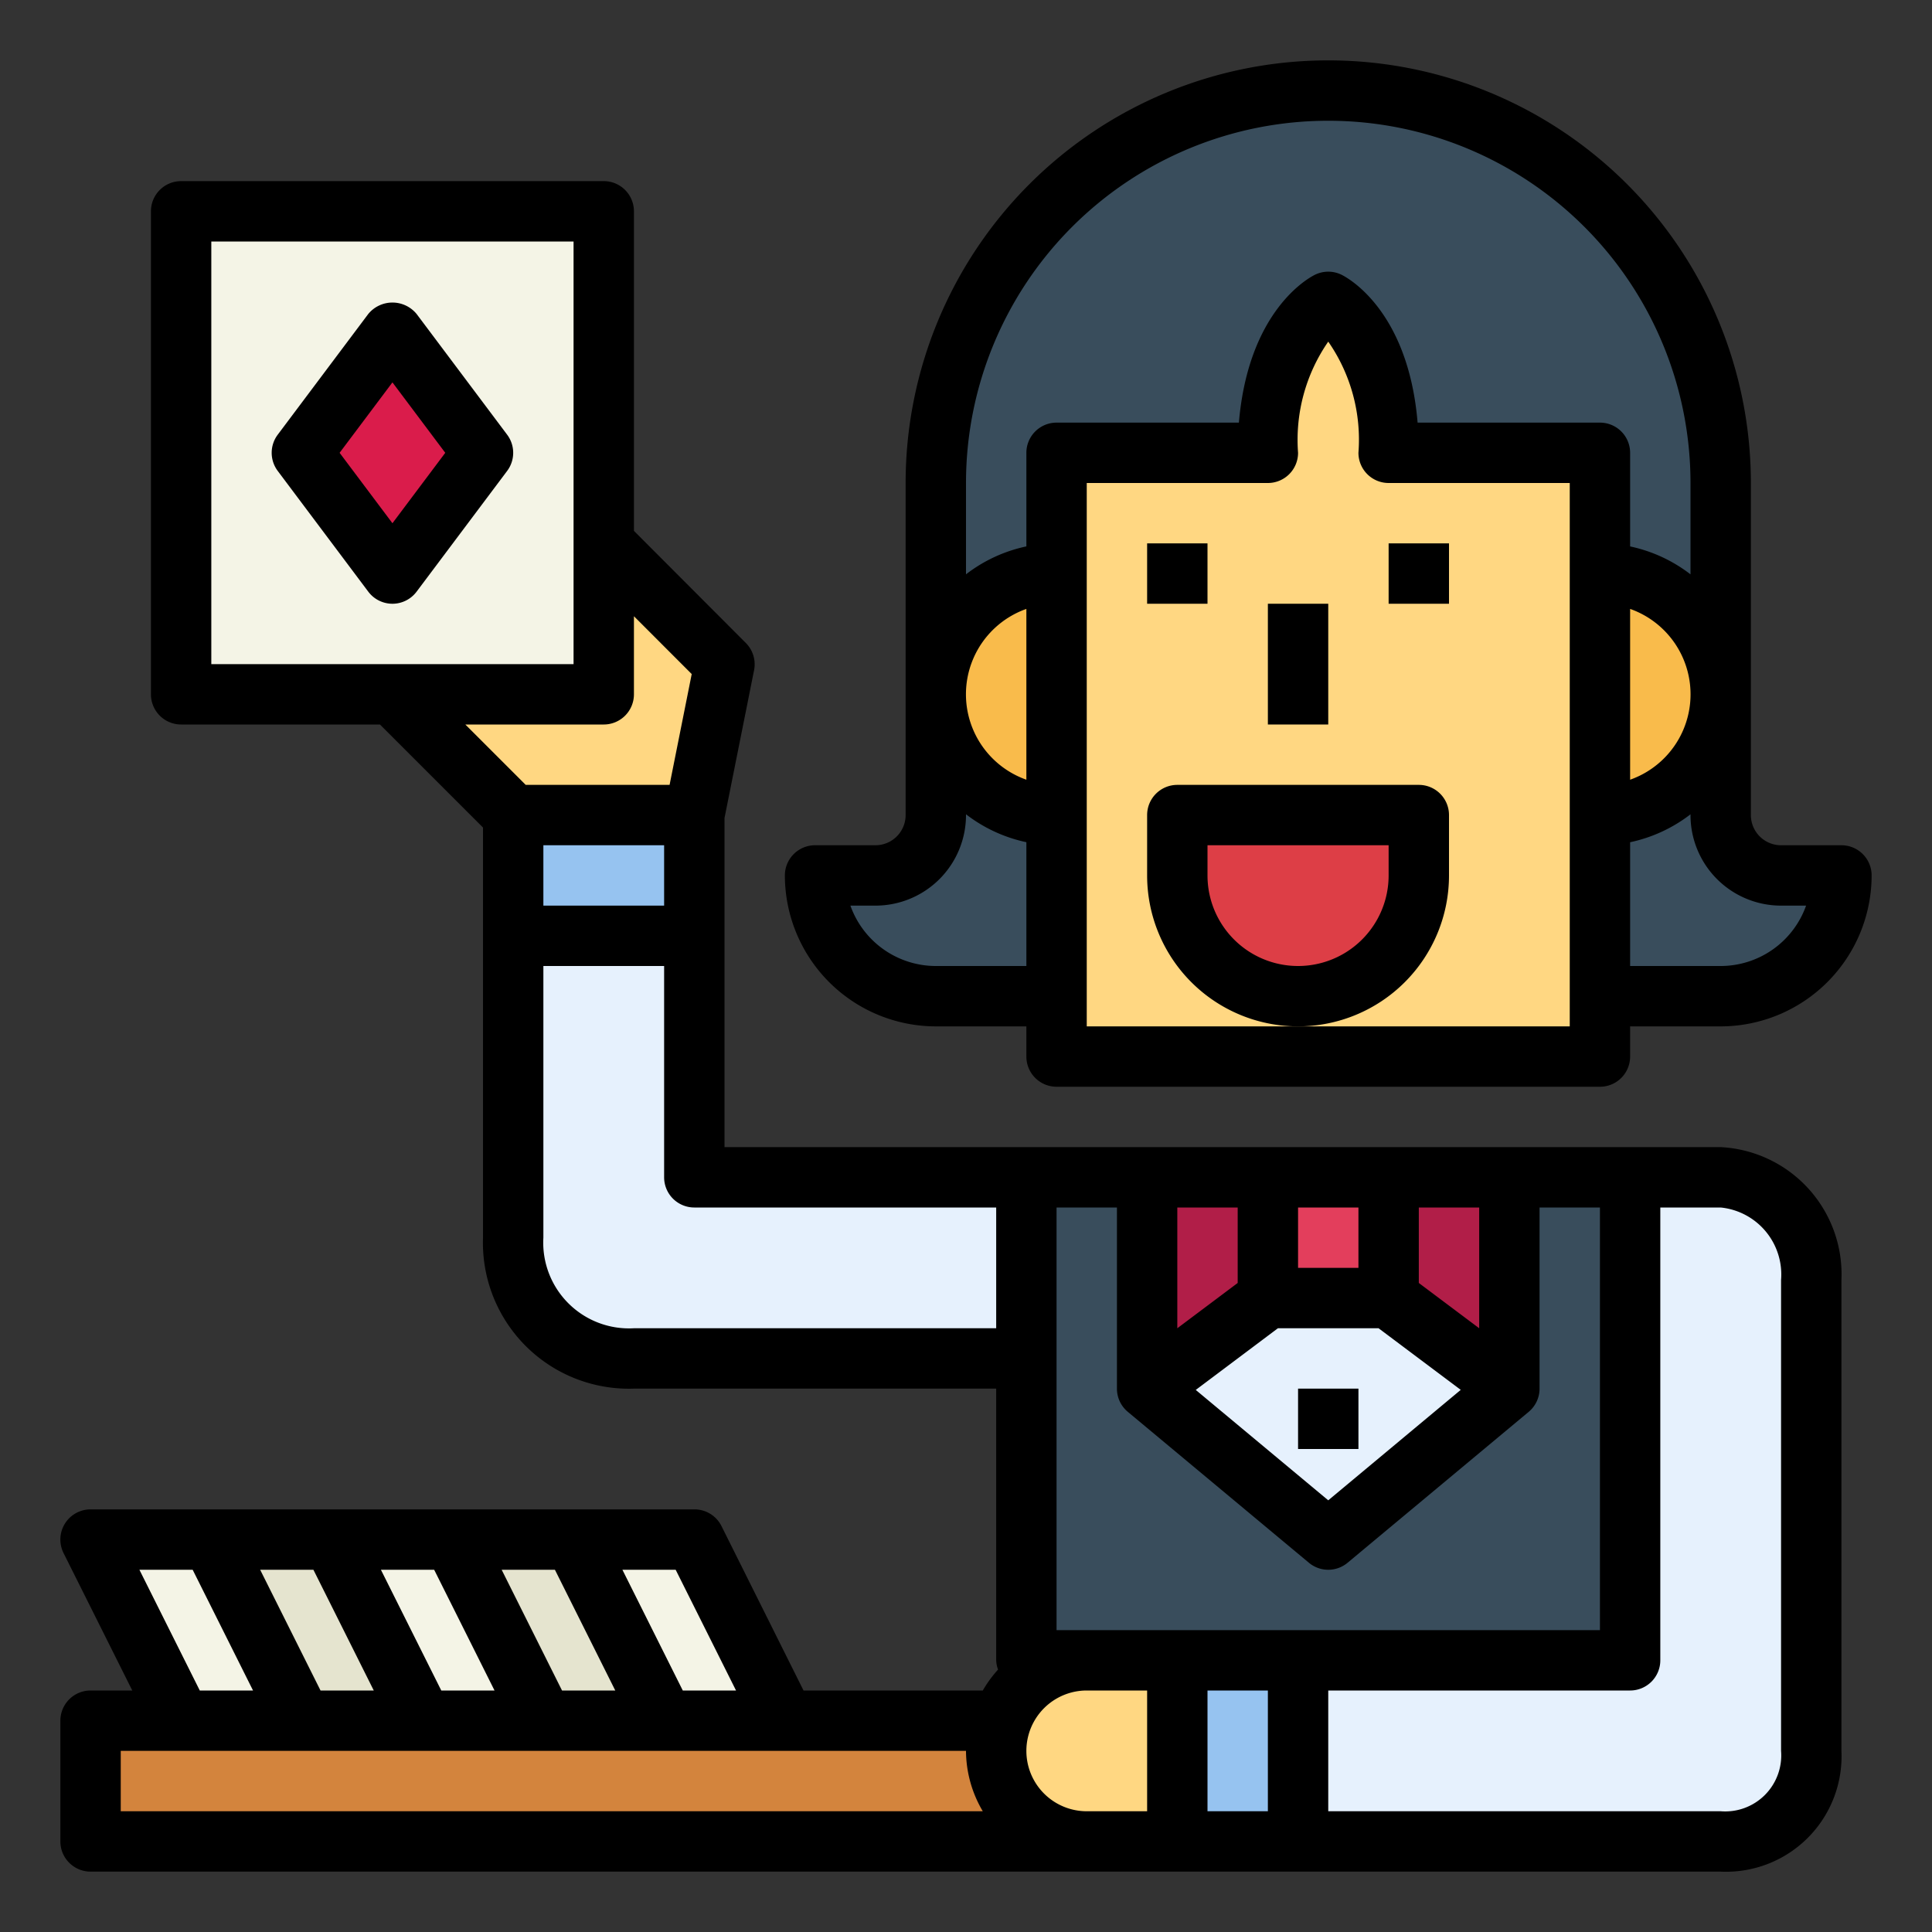 <svg height="512" viewBox="0 0 64 64" width="512" xmlns="http://www.w3.org/2000/svg"><rect x="0" y="0" width="64" height="64" fill="#333333" stroke="none"/><g id="Filled_outline" data-name="Filled outline"><path d="m3 57h32v4h-32z" fill="#d3843d"/><path d="m34 39h20v16h-20z" fill="#e6f1fd"/><path d="m59 29a2 2 0 0 1 -2-2v-11a13 13 0 0 0 -13-13 13 13 0 0 0 -13 13v11a2 2 0 0 1 -2 2h-2a4 4 0 0 0 4 4h4v-18h7c0-4 2-5 2-5s2 1 2 5h7v18h4a4 4 0 0 0 4-4z" fill="#394d5c"/><path d="m46 15c0-4-2-5-2-5s-2 1-2 5h-7v20h18v-20z" fill="#ffd782"/><path d="m35 27a4 4 0 0 1 0-8z" fill="#f9bb4b"/><path d="m53 19a4 4 0 0 1 0 8z" fill="#f9bb4b"/><path d="m39 27h8a0 0 0 0 1 0 0v2a4 4 0 0 1 -4 4 4 4 0 0 1 -4-4v-2a0 0 0 0 1 0 0z" fill="#dd3e46"/><path d="m36 55h3a0 0 0 0 1 0 0v6a0 0 0 0 1 0 0h-3a3 3 0 0 1 -3-3 3 3 0 0 1 3-3z" fill="#ffd782"/><path d="m38 39v7l6 5 6-5v-7h4v16h-20v-16z" fill="#394d5c"/><path d="m42 39h4v4h-4z" fill="#e33e5c"/><path d="m42 43-4 3v-7h4z" fill="#b11e48"/><path d="m46 43 4 3v-7h-4z" fill="#b11e48"/><path d="m10 57h-4l-3-6h4z" fill="#f4f4e6"/><path d="m14 57h-4l-3-6h4z" fill="#e5e4cf"/><path d="m18 57h-4l-3-6h4z" fill="#f4f4e6"/><path d="m22 57h-4l-3-6h4z" fill="#e5e4cf"/><path d="m26 57h-4l-3-6h4z" fill="#f4f4e6"/><path d="m23 39v-8h-6v10a3.848 3.848 0 0 0 4 4h13v-6z" fill="#e6f1fd"/><path d="m17 27h6v4h-6z" fill="#96c3f0"/><path d="m6 7h14v16h-14z" fill="#f4f4e6"/><path d="m13 11-3 4 3 4 3-4z" fill="#da1c4b"/><path d="m17 27-4-4h7v-5l4 4-1 5z" fill="#ffd782"/><path d="m57 39h-3v16h-15v6h18a2.84 2.84 0 0 0 3-3v-15.6a3.219 3.219 0 0 0 -3-3.4z" fill="#e6f1fd"/><path d="m39 55h4v6h-4z" fill="#96c3f0"/><path d="m38 18h2v2h-2z"/><path d="m46 18h2v2h-2z"/><path d="m42 20h2v4h-2z"/><path d="m48 29v-2a1 1 0 0 0 -1-1h-8a1 1 0 0 0 -1 1v2a5 5 0 0 0 10 0zm-2 0a3 3 0 0 1 -6 0v-1h6z"/><path d="m30 16v11a1 1 0 0 1 -1 1h-2a1 1 0 0 0 -1 1 5.006 5.006 0 0 0 5 5h3v1a1 1 0 0 0 1 1h18a1 1 0 0 0 1-1v-1h3a5.006 5.006 0 0 0 5-5 1 1 0 0 0 -1-1h-2a1 1 0 0 1 -1-1v-11a14 14 0 0 0 -28 0zm4 16h-3a3.006 3.006 0 0 1 -2.829-2h.829a3 3 0 0 0 3-3v-.026a4.954 4.954 0 0 0 2 .925zm0-6.171a3 3 0 0 1 0-5.658zm18 8.171h-16v-18h6a1 1 0 0 0 1-1 5.712 5.712 0 0 1 1-3.683 5.69 5.69 0 0 1 1 3.683 1 1 0 0 0 1 1h6zm7-4h.829a3.006 3.006 0 0 1 -2.829 2h-3v-4.1a4.954 4.954 0 0 0 2-.925v.025a3 3 0 0 0 3 3zm-5-4.171v-5.658a3 3 0 0 1 0 5.658zm2-9.829v3.026a4.954 4.954 0 0 0 -2-.925v-3.101a1 1 0 0 0 -1-1h-6.04c-.308-3.682-2.273-4.774-2.513-4.895a1 1 0 0 0 -.894 0c-.241.121-2.2 1.213-2.513 4.895h-6.04a1 1 0 0 0 -1 1v3.1a4.954 4.954 0 0 0 -2 .925v-3.025a12 12 0 0 1 24 0z"/><path d="m43 46h2v2h-2z"/><path d="m13.8 10.4a1.036 1.036 0 0 0 -1.6 0l-3 4a1 1 0 0 0 0 1.2l3 4a1 1 0 0 0 1.6 0l3-4a1 1 0 0 0 0-1.2zm-.8 6.933-1.75-2.333 1.75-2.333 1.75 2.333z"/><path d="m3 62h54a3.827 3.827 0 0 0 4-4v-15.6a4.219 4.219 0 0 0 -4-4.4h-33v-10.9l.98-4.9a1 1 0 0 0 -.273-.9l-3.707-3.714v-10.586a1 1 0 0 0 -1-1h-14a1 1 0 0 0 -1 1v16a1 1 0 0 0 1 1h6.586l3.414 3.414v13.586a4.836 4.836 0 0 0 5 5h12v9a.981.981 0 0 0 .062.307 4.023 4.023 0 0 0 -.506.693h-5.938l-2.718-5.447a1 1 0 0 0 -.9-.553h-20a1 1 0 0 0 -.895 1.447l2.277 4.553h-1.382a1 1 0 0 0 -1 1v4a1 1 0 0 0 1 1zm4-40v-14h12v14zm8.414 2h4.586a1 1 0 0 0 1-1v-2.586l1.914 1.915-.733 3.671h-4.767zm6.586 4v2h-4v-2zm11 16h-12a2.841 2.841 0 0 1 -3-3v-9h4v7a1 1 0 0 0 1 1h10zm9 16h-2v-4h2zm13-5v-15h2a2.23 2.23 0 0 1 2 2.4v15.6a1.856 1.856 0 0 1 -2 2h-13v-4h10a1 1 0 0 0 1-1zm-8-15h2v4l-2-1.5zm-4 0h2v2h-2zm2.667 4 2.722 2.041-4.389 3.659-4.389-3.657 2.722-2.043zm-6.667-4h2v2.5l-2 1.5zm-4 0h2v6a1 1 0 0 0 .359.768l6 5a1 1 0 0 0 1.282 0l6-5a1 1 0 0 0 .359-.768v-6h2v14h-18zm1 16h2v4h-2a2 2 0 0 1 0-4zm-13.618-4 2 4h-1.764l-2-4zm-4 0 2 4h-1.764l-2-4zm-4 0 2 4h-1.764l-2-4zm-4 0 2 4h-1.764l-2-4zm-4 0 2 4h-1.764l-2-4zm-2.382 6h28a3.959 3.959 0 0 0 .556 2h-28.556z"/></g></svg>